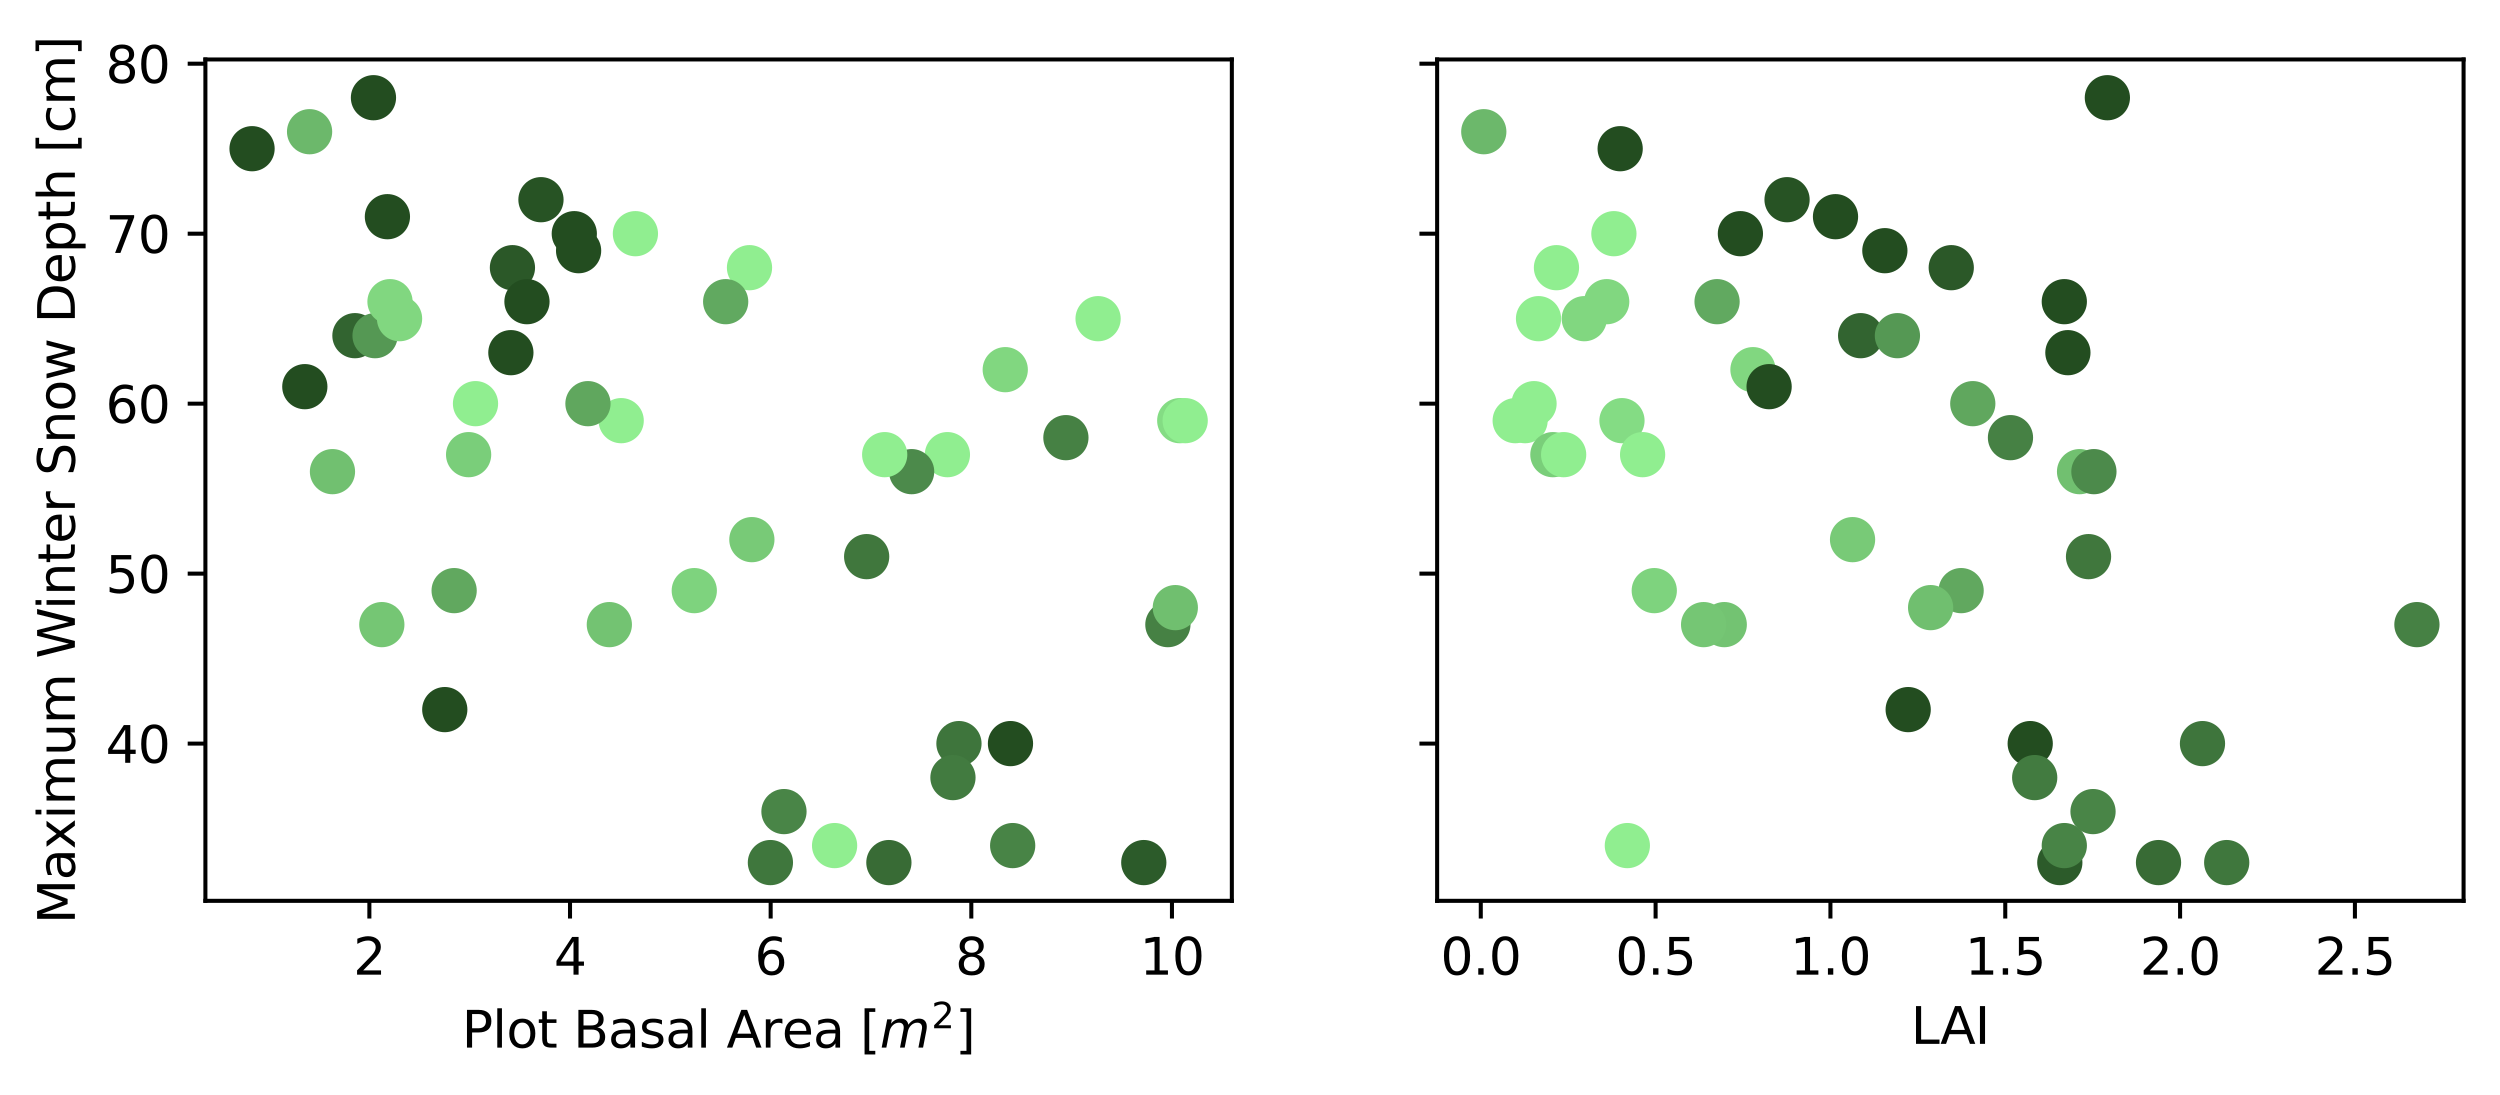 <?xml version="1.0" encoding="utf-8" standalone="no"?>
<!DOCTYPE svg PUBLIC "-//W3C//DTD SVG 1.1//EN"
  "http://www.w3.org/Graphics/SVG/1.1/DTD/svg11.dtd">
<svg xmlns:xlink="http://www.w3.org/1999/xlink" width="494.203pt" height="216.454pt" viewBox="0 0 494.203 216.454" xmlns="http://www.w3.org/2000/svg" version="1.1">
 <defs>
  <style type="text/css">*{stroke-linejoin: round; stroke-linecap: butt}</style>
 </defs>
 <g id="figure_1">
  <g id="patch_1">
   <path d="M 0 216.454 
L 494.203 216.454 
L 494.203 -0 
L 0 -0 
z
" style="fill: #ffffff"/>
  </g>
  <g id="axes_1">
   <g id="patch_2">
    <path d="M 40.603 178.076 
L 243.512 178.076 
L 243.512 11.756 
L 40.603 11.756 
z
" style="fill: #ffffff"/>
   </g>
   <g id="PathCollection_1">
    <defs>
     <path id="C0_0_7c3f84b094" d="M 0 4.472 
C 1.186 4.472 2.324 4.001 3.162 3.162 
C 4.001 2.324 4.472 1.186 4.472 -0 
C 4.472 -1.186 4.001 -2.324 3.162 -3.162 
C 2.324 -4.001 1.186 -4.472 0 -4.472 
C -1.186 -4.472 -2.324 -4.001 -3.162 -3.162 
C -4.001 -2.324 -4.472 -1.186 -4.472 0 
C -4.472 1.186 -4.001 2.324 -3.162 3.162 
C -2.324 4.001 -1.186 4.472 0 4.472 
z
"/>
    </defs>
    <g clip-path="url(#p51efab0837)">
     <use xlink:href="#C0_0_7c3f84b094" x="125.609" y="46.196" style="fill: #90ee90"/>
    </g>
    <g clip-path="url(#p51efab0837)">
     <use xlink:href="#C0_0_7c3f84b094" x="233.213" y="83.156" style="fill: #84dc84"/>
    </g>
    <g clip-path="url(#p51efab0837)">
     <use xlink:href="#C0_0_7c3f84b094" x="89.775" y="116.756" style="fill: #61a85f"/>
    </g>
    <g clip-path="url(#p51efab0837)">
     <use xlink:href="#C0_0_7c3f84b094" x="154.976" y="160.436" style="fill: #498547"/>
    </g>
    <g clip-path="url(#p51efab0837)">
     <use xlink:href="#C0_0_7c3f84b094" x="198.718" y="73.076" style="fill: #81d780"/>
    </g>
    <g clip-path="url(#p51efab0837)">
     <use xlink:href="#C0_0_7c3f84b094" x="70.164" y="66.356" style="fill: #326430"/>
    </g>
    <g clip-path="url(#p51efab0837)">
     <use xlink:href="#C0_0_7c3f84b094" x="210.709" y="86.516" style="fill: #468144"/>
    </g>
    <g clip-path="url(#p51efab0837)">
     <use xlink:href="#C0_0_7c3f84b094" x="73.826" y="19.316" style="fill: #234d20"/>
    </g>
    <g clip-path="url(#p51efab0837)">
     <use xlink:href="#C0_0_7c3f84b094" x="61.198" y="26.036" style="fill: #6cb86b"/>
    </g>
    <g clip-path="url(#p51efab0837)">
     <use xlink:href="#C0_0_7c3f84b094" x="148.162" y="52.916" style="fill: #90ee90"/>
    </g>
    <g clip-path="url(#p51efab0837)">
     <use xlink:href="#C0_0_7c3f84b094" x="65.723" y="93.236" style="fill: #71c070"/>
    </g>
    <g clip-path="url(#p51efab0837)">
     <use xlink:href="#C0_0_7c3f84b094" x="100.99" y="69.716" style="fill: #234d20"/>
    </g>
    <g clip-path="url(#p51efab0837)">
     <use xlink:href="#C0_0_7c3f84b094" x="114.378" y="49.556" style="fill: #234d20"/>
    </g>
    <g clip-path="url(#p51efab0837)">
     <use xlink:href="#C0_0_7c3f84b094" x="74.142" y="66.356" style="fill: #559854"/>
    </g>
    <g clip-path="url(#p51efab0837)">
     <use xlink:href="#C0_0_7c3f84b094" x="60.258" y="76.436" style="fill: #234d20"/>
    </g>
    <g clip-path="url(#p51efab0837)">
     <use xlink:href="#C0_0_7c3f84b094" x="122.796" y="83.156" style="fill: #90ee90"/>
    </g>
    <g clip-path="url(#p51efab0837)">
     <use xlink:href="#C0_0_7c3f84b094" x="143.452" y="59.636" style="fill: #61a960"/>
    </g>
    <g clip-path="url(#p51efab0837)">
     <use xlink:href="#C0_0_7c3f84b094" x="101.299" y="52.916" style="fill: #2b5828"/>
    </g>
    <g clip-path="url(#p51efab0837)">
     <use xlink:href="#C0_0_7c3f84b094" x="113.526" y="46.196" style="fill: #234d20"/>
    </g>
    <g clip-path="url(#p51efab0837)">
     <use xlink:href="#C0_0_7c3f84b094" x="49.826" y="29.396" style="fill: #234d20"/>
    </g>
    <g clip-path="url(#p51efab0837)">
     <use xlink:href="#C0_0_7c3f84b094" x="92.635" y="89.876" style="fill: #7ace7a"/>
    </g>
    <g clip-path="url(#p51efab0837)">
     <use xlink:href="#C0_0_7c3f84b094" x="77.095" y="59.636" style="fill: #81d780"/>
    </g>
    <g clip-path="url(#p51efab0837)">
     <use xlink:href="#C0_0_7c3f84b094" x="78.984" y="62.996" style="fill: #81d780"/>
    </g>
    <g clip-path="url(#p51efab0837)">
     <use xlink:href="#C0_0_7c3f84b094" x="234.289" y="83.156" style="fill: #90ee90"/>
    </g>
    <g clip-path="url(#p51efab0837)">
     <use xlink:href="#C0_0_7c3f84b094" x="217.071" y="62.996" style="fill: #90ee90"/>
    </g>
    <g clip-path="url(#p51efab0837)">
     <use xlink:href="#C0_0_7c3f84b094" x="93.999" y="79.796" style="fill: #90ee90"/>
    </g>
    <g clip-path="url(#p51efab0837)">
     <use xlink:href="#C0_0_7c3f84b094" x="187.285" y="89.876" style="fill: #90ee90"/>
    </g>
    <g clip-path="url(#p51efab0837)">
     <use xlink:href="#C0_0_7c3f84b094" x="175.716" y="170.516" style="fill: #386b35"/>
    </g>
    <g clip-path="url(#p51efab0837)">
     <use xlink:href="#C0_0_7c3f84b094" x="152.294" y="170.516" style="fill: #3f773d"/>
    </g>
    <g clip-path="url(#p51efab0837)">
     <use xlink:href="#C0_0_7c3f84b094" x="104.171" y="59.636" style="fill: #234d20"/>
    </g>
    <g clip-path="url(#p51efab0837)">
     <use xlink:href="#C0_0_7c3f84b094" x="180.212" y="93.236" style="fill: #4c8a4b"/>
    </g>
    <g clip-path="url(#p51efab0837)">
     <use xlink:href="#C0_0_7c3f84b094" x="226.105" y="170.516" style="fill: #2c5b2a"/>
    </g>
    <g clip-path="url(#p51efab0837)">
     <use xlink:href="#C0_0_7c3f84b094" x="230.868" y="123.476" style="fill: #468144"/>
    </g>
    <g clip-path="url(#p51efab0837)">
     <use xlink:href="#C0_0_7c3f84b094" x="200.186" y="167.156" style="fill: #488446"/>
    </g>
    <g clip-path="url(#p51efab0837)">
     <use xlink:href="#C0_0_7c3f84b094" x="106.939" y="39.476" style="fill: #275324"/>
    </g>
    <g clip-path="url(#p51efab0837)">
     <use xlink:href="#C0_0_7c3f84b094" x="148.63" y="106.676" style="fill: #78ca77"/>
    </g>
    <g clip-path="url(#p51efab0837)">
     <use xlink:href="#C0_0_7c3f84b094" x="120.454" y="123.476" style="fill: #73c372"/>
    </g>
    <g clip-path="url(#p51efab0837)">
     <use xlink:href="#C0_0_7c3f84b094" x="189.567" y="146.996" style="fill: #3e753c"/>
    </g>
    <g clip-path="url(#p51efab0837)">
     <use xlink:href="#C0_0_7c3f84b094" x="199.752" y="146.996" style="fill: #234d20"/>
    </g>
    <g clip-path="url(#p51efab0837)">
     <use xlink:href="#C0_0_7c3f84b094" x="188.381" y="153.716" style="fill: #427b40"/>
    </g>
    <g clip-path="url(#p51efab0837)">
     <use xlink:href="#C0_0_7c3f84b094" x="76.584" y="42.836" style="fill: #234d20"/>
    </g>
    <g clip-path="url(#p51efab0837)">
     <use xlink:href="#C0_0_7c3f84b094" x="137.246" y="116.756" style="fill: #7ed37e"/>
    </g>
    <g clip-path="url(#p51efab0837)">
     <use xlink:href="#C0_0_7c3f84b094" x="164.983" y="167.156" style="fill: #90ee90"/>
    </g>
    <g clip-path="url(#p51efab0837)">
     <use xlink:href="#C0_0_7c3f84b094" x="171.322" y="110.036" style="fill: #40773d"/>
    </g>
    <g clip-path="url(#p51efab0837)">
     <use xlink:href="#C0_0_7c3f84b094" x="232.338" y="120.116" style="fill: #70bf6f"/>
    </g>
    <g clip-path="url(#p51efab0837)">
     <use xlink:href="#C0_0_7c3f84b094" x="75.48" y="123.476" style="fill: #75c674"/>
    </g>
    <g clip-path="url(#p51efab0837)">
     <use xlink:href="#C0_0_7c3f84b094" x="87.923" y="140.276" style="fill: #234d20"/>
    </g>
    <g clip-path="url(#p51efab0837)">
     <use xlink:href="#C0_0_7c3f84b094" x="174.886" y="89.876" style="fill: #90ee90"/>
    </g>
    <g clip-path="url(#p51efab0837)">
     <use xlink:href="#C0_0_7c3f84b094" x="116.228" y="79.796" style="fill: #60a75e"/>
    </g>
   </g>
   <g id="matplotlib.axis_1">
    <g id="xtick_1">
     <g id="line2d_1">
      <defs>
       <path id="m131b937861" d="M 0 0 
L 0 3.5 
" style="stroke: #000000; stroke-width: 0.8"/>
      </defs>
      <g>
       <use xlink:href="#m131b937861" x="73.017" y="178.076" style="stroke: #000000; stroke-width: 0.8"/>
      </g>
     </g>
     <g id="text_1">
      <!-- 2 -->
      <g transform="translate(69.835 192.674)scale(0.1 -0.1)">
       <defs>
        <path id="DejaVuSans-32" d="M 1228 531 
L 3431 531 
L 3431 0 
L 469 0 
L 469 531 
Q 828 903 1448 1529 
Q 2069 2156 2228 2338 
Q 2531 2678 2651 2914 
Q 2772 3150 2772 3378 
Q 2772 3750 2511 3984 
Q 2250 4219 1831 4219 
Q 1534 4219 1204 4116 
Q 875 4013 500 3803 
L 500 4441 
Q 881 4594 1212 4672 
Q 1544 4750 1819 4750 
Q 2544 4750 2975 4387 
Q 3406 4025 3406 3419 
Q 3406 3131 3298 2873 
Q 3191 2616 2906 2266 
Q 2828 2175 2409 1742 
Q 1991 1309 1228 531 
z
" transform="scale(0.016)"/>
       </defs>
       <use xlink:href="#DejaVuSans-32"/>
      </g>
     </g>
    </g>
    <g id="xtick_2">
     <g id="line2d_2">
      <g>
       <use xlink:href="#m131b937861" x="112.681" y="178.076" style="stroke: #000000; stroke-width: 0.8"/>
      </g>
     </g>
     <g id="text_2">
      <!-- 4 -->
      <g transform="translate(109.5 192.674)scale(0.1 -0.1)">
       <defs>
        <path id="DejaVuSans-34" d="M 2419 4116 
L 825 1625 
L 2419 1625 
L 2419 4116 
z
M 2253 4666 
L 3047 4666 
L 3047 1625 
L 3713 1625 
L 3713 1100 
L 3047 1100 
L 3047 0 
L 2419 0 
L 2419 1100 
L 313 1100 
L 313 1709 
L 2253 4666 
z
" transform="scale(0.016)"/>
       </defs>
       <use xlink:href="#DejaVuSans-34"/>
      </g>
     </g>
    </g>
    <g id="xtick_3">
     <g id="line2d_3">
      <g>
       <use xlink:href="#m131b937861" x="152.345" y="178.076" style="stroke: #000000; stroke-width: 0.8"/>
      </g>
     </g>
     <g id="text_3">
      <!-- 6 -->
      <g transform="translate(149.164 192.674)scale(0.1 -0.1)">
       <defs>
        <path id="DejaVuSans-36" d="M 2113 2584 
Q 1688 2584 1439 2293 
Q 1191 2003 1191 1497 
Q 1191 994 1439 701 
Q 1688 409 2113 409 
Q 2538 409 2786 701 
Q 3034 994 3034 1497 
Q 3034 2003 2786 2293 
Q 2538 2584 2113 2584 
z
M 3366 4563 
L 3366 3988 
Q 3128 4100 2886 4159 
Q 2644 4219 2406 4219 
Q 1781 4219 1451 3797 
Q 1122 3375 1075 2522 
Q 1259 2794 1537 2939 
Q 1816 3084 2150 3084 
Q 2853 3084 3261 2657 
Q 3669 2231 3669 1497 
Q 3669 778 3244 343 
Q 2819 -91 2113 -91 
Q 1303 -91 875 529 
Q 447 1150 447 2328 
Q 447 3434 972 4092 
Q 1497 4750 2381 4750 
Q 2619 4750 2861 4703 
Q 3103 4656 3366 4563 
z
" transform="scale(0.016)"/>
       </defs>
       <use xlink:href="#DejaVuSans-36"/>
      </g>
     </g>
    </g>
    <g id="xtick_4">
     <g id="line2d_4">
      <g>
       <use xlink:href="#m131b937861" x="192.01" y="178.076" style="stroke: #000000; stroke-width: 0.8"/>
      </g>
     </g>
     <g id="text_4">
      <!-- 8 -->
      <g transform="translate(188.829 192.674)scale(0.1 -0.1)">
       <defs>
        <path id="DejaVuSans-38" d="M 2034 2216 
Q 1584 2216 1326 1975 
Q 1069 1734 1069 1313 
Q 1069 891 1326 650 
Q 1584 409 2034 409 
Q 2484 409 2743 651 
Q 3003 894 3003 1313 
Q 3003 1734 2745 1975 
Q 2488 2216 2034 2216 
z
M 1403 2484 
Q 997 2584 770 2862 
Q 544 3141 544 3541 
Q 544 4100 942 4425 
Q 1341 4750 2034 4750 
Q 2731 4750 3128 4425 
Q 3525 4100 3525 3541 
Q 3525 3141 3298 2862 
Q 3072 2584 2669 2484 
Q 3125 2378 3379 2068 
Q 3634 1759 3634 1313 
Q 3634 634 3220 271 
Q 2806 -91 2034 -91 
Q 1263 -91 848 271 
Q 434 634 434 1313 
Q 434 1759 690 2068 
Q 947 2378 1403 2484 
z
M 1172 3481 
Q 1172 3119 1398 2916 
Q 1625 2713 2034 2713 
Q 2441 2713 2670 2916 
Q 2900 3119 2900 3481 
Q 2900 3844 2670 4047 
Q 2441 4250 2034 4250 
Q 1625 4250 1398 4047 
Q 1172 3844 1172 3481 
z
" transform="scale(0.016)"/>
       </defs>
       <use xlink:href="#DejaVuSans-38"/>
      </g>
     </g>
    </g>
    <g id="xtick_5">
     <g id="line2d_5">
      <g>
       <use xlink:href="#m131b937861" x="231.674" y="178.076" style="stroke: #000000; stroke-width: 0.8"/>
      </g>
     </g>
     <g id="text_5">
      <!-- 10 -->
      <g transform="translate(225.312 192.674)scale(0.1 -0.1)">
       <defs>
        <path id="DejaVuSans-31" d="M 794 531 
L 1825 531 
L 1825 4091 
L 703 3866 
L 703 4441 
L 1819 4666 
L 2450 4666 
L 2450 531 
L 3481 531 
L 3481 0 
L 794 0 
L 794 531 
z
" transform="scale(0.016)"/>
        <path id="DejaVuSans-30" d="M 2034 4250 
Q 1547 4250 1301 3770 
Q 1056 3291 1056 2328 
Q 1056 1369 1301 889 
Q 1547 409 2034 409 
Q 2525 409 2770 889 
Q 3016 1369 3016 2328 
Q 3016 3291 2770 3770 
Q 2525 4250 2034 4250 
z
M 2034 4750 
Q 2819 4750 3233 4129 
Q 3647 3509 3647 2328 
Q 3647 1150 3233 529 
Q 2819 -91 2034 -91 
Q 1250 -91 836 529 
Q 422 1150 422 2328 
Q 422 3509 836 4129 
Q 1250 4750 2034 4750 
z
" transform="scale(0.016)"/>
       </defs>
       <use xlink:href="#DejaVuSans-31"/>
       <use xlink:href="#DejaVuSans-30" x="63.623"/>
      </g>
     </g>
    </g>
    <g id="text_6">
     <!-- Plot Basal Area [$m^2$] -->
     <g transform="translate(91.308 207.174)scale(0.1 -0.1)">
      <defs>
       <path id="DejaVuSans-50" d="M 1259 4147 
L 1259 2394 
L 2053 2394 
Q 2494 2394 2734 2622 
Q 2975 2850 2975 3272 
Q 2975 3691 2734 3919 
Q 2494 4147 2053 4147 
L 1259 4147 
z
M 628 4666 
L 2053 4666 
Q 2838 4666 3239 4311 
Q 3641 3956 3641 3272 
Q 3641 2581 3239 2228 
Q 2838 1875 2053 1875 
L 1259 1875 
L 1259 0 
L 628 0 
L 628 4666 
z
" transform="scale(0.016)"/>
       <path id="DejaVuSans-6c" d="M 603 4863 
L 1178 4863 
L 1178 0 
L 603 0 
L 603 4863 
z
" transform="scale(0.016)"/>
       <path id="DejaVuSans-6f" d="M 1959 3097 
Q 1497 3097 1228 2736 
Q 959 2375 959 1747 
Q 959 1119 1226 758 
Q 1494 397 1959 397 
Q 2419 397 2687 759 
Q 2956 1122 2956 1747 
Q 2956 2369 2687 2733 
Q 2419 3097 1959 3097 
z
M 1959 3584 
Q 2709 3584 3137 3096 
Q 3566 2609 3566 1747 
Q 3566 888 3137 398 
Q 2709 -91 1959 -91 
Q 1206 -91 779 398 
Q 353 888 353 1747 
Q 353 2609 779 3096 
Q 1206 3584 1959 3584 
z
" transform="scale(0.016)"/>
       <path id="DejaVuSans-74" d="M 1172 4494 
L 1172 3500 
L 2356 3500 
L 2356 3053 
L 1172 3053 
L 1172 1153 
Q 1172 725 1289 603 
Q 1406 481 1766 481 
L 2356 481 
L 2356 0 
L 1766 0 
Q 1100 0 847 248 
Q 594 497 594 1153 
L 594 3053 
L 172 3053 
L 172 3500 
L 594 3500 
L 594 4494 
L 1172 4494 
z
" transform="scale(0.016)"/>
       <path id="DejaVuSans-20" transform="scale(0.016)"/>
       <path id="DejaVuSans-42" d="M 1259 2228 
L 1259 519 
L 2272 519 
Q 2781 519 3026 730 
Q 3272 941 3272 1375 
Q 3272 1813 3026 2020 
Q 2781 2228 2272 2228 
L 1259 2228 
z
M 1259 4147 
L 1259 2741 
L 2194 2741 
Q 2656 2741 2882 2914 
Q 3109 3088 3109 3444 
Q 3109 3797 2882 3972 
Q 2656 4147 2194 4147 
L 1259 4147 
z
M 628 4666 
L 2241 4666 
Q 2963 4666 3353 4366 
Q 3744 4066 3744 3513 
Q 3744 3084 3544 2831 
Q 3344 2578 2956 2516 
Q 3422 2416 3680 2098 
Q 3938 1781 3938 1306 
Q 3938 681 3513 340 
Q 3088 0 2303 0 
L 628 0 
L 628 4666 
z
" transform="scale(0.016)"/>
       <path id="DejaVuSans-61" d="M 2194 1759 
Q 1497 1759 1228 1600 
Q 959 1441 959 1056 
Q 959 750 1161 570 
Q 1363 391 1709 391 
Q 2188 391 2477 730 
Q 2766 1069 2766 1631 
L 2766 1759 
L 2194 1759 
z
M 3341 1997 
L 3341 0 
L 2766 0 
L 2766 531 
Q 2569 213 2275 61 
Q 1981 -91 1556 -91 
Q 1019 -91 701 211 
Q 384 513 384 1019 
Q 384 1609 779 1909 
Q 1175 2209 1959 2209 
L 2766 2209 
L 2766 2266 
Q 2766 2663 2505 2880 
Q 2244 3097 1772 3097 
Q 1472 3097 1187 3025 
Q 903 2953 641 2809 
L 641 3341 
Q 956 3463 1253 3523 
Q 1550 3584 1831 3584 
Q 2591 3584 2966 3190 
Q 3341 2797 3341 1997 
z
" transform="scale(0.016)"/>
       <path id="DejaVuSans-73" d="M 2834 3397 
L 2834 2853 
Q 2591 2978 2328 3040 
Q 2066 3103 1784 3103 
Q 1356 3103 1142 2972 
Q 928 2841 928 2578 
Q 928 2378 1081 2264 
Q 1234 2150 1697 2047 
L 1894 2003 
Q 2506 1872 2764 1633 
Q 3022 1394 3022 966 
Q 3022 478 2636 193 
Q 2250 -91 1575 -91 
Q 1294 -91 989 -36 
Q 684 19 347 128 
L 347 722 
Q 666 556 975 473 
Q 1284 391 1588 391 
Q 1994 391 2212 530 
Q 2431 669 2431 922 
Q 2431 1156 2273 1281 
Q 2116 1406 1581 1522 
L 1381 1569 
Q 847 1681 609 1914 
Q 372 2147 372 2553 
Q 372 3047 722 3315 
Q 1072 3584 1716 3584 
Q 2034 3584 2315 3537 
Q 2597 3491 2834 3397 
z
" transform="scale(0.016)"/>
       <path id="DejaVuSans-41" d="M 2188 4044 
L 1331 1722 
L 3047 1722 
L 2188 4044 
z
M 1831 4666 
L 2547 4666 
L 4325 0 
L 3669 0 
L 3244 1197 
L 1141 1197 
L 716 0 
L 50 0 
L 1831 4666 
z
" transform="scale(0.016)"/>
       <path id="DejaVuSans-72" d="M 2631 2963 
Q 2534 3019 2420 3045 
Q 2306 3072 2169 3072 
Q 1681 3072 1420 2755 
Q 1159 2438 1159 1844 
L 1159 0 
L 581 0 
L 581 3500 
L 1159 3500 
L 1159 2956 
Q 1341 3275 1631 3429 
Q 1922 3584 2338 3584 
Q 2397 3584 2469 3576 
Q 2541 3569 2628 3553 
L 2631 2963 
z
" transform="scale(0.016)"/>
       <path id="DejaVuSans-65" d="M 3597 1894 
L 3597 1613 
L 953 1613 
Q 991 1019 1311 708 
Q 1631 397 2203 397 
Q 2534 397 2845 478 
Q 3156 559 3463 722 
L 3463 178 
Q 3153 47 2828 -22 
Q 2503 -91 2169 -91 
Q 1331 -91 842 396 
Q 353 884 353 1716 
Q 353 2575 817 3079 
Q 1281 3584 2069 3584 
Q 2775 3584 3186 3129 
Q 3597 2675 3597 1894 
z
M 3022 2063 
Q 3016 2534 2758 2815 
Q 2500 3097 2075 3097 
Q 1594 3097 1305 2825 
Q 1016 2553 972 2059 
L 3022 2063 
z
" transform="scale(0.016)"/>
       <path id="DejaVuSans-5b" d="M 550 4863 
L 1875 4863 
L 1875 4416 
L 1125 4416 
L 1125 -397 
L 1875 -397 
L 1875 -844 
L 550 -844 
L 550 4863 
z
" transform="scale(0.016)"/>
       <path id="DejaVuSans-Oblique-6d" d="M 5747 2113 
L 5338 0 
L 4763 0 
L 5166 2094 
Q 5191 2228 5203 2325 
Q 5216 2422 5216 2491 
Q 5216 2772 5059 2928 
Q 4903 3084 4622 3084 
Q 4203 3084 3875 2770 
Q 3547 2456 3450 1953 
L 3066 0 
L 2491 0 
L 2900 2094 
Q 2925 2209 2937 2307 
Q 2950 2406 2950 2484 
Q 2950 2769 2794 2926 
Q 2638 3084 2363 3084 
Q 1938 3084 1609 2770 
Q 1281 2456 1184 1953 
L 800 0 
L 225 0 
L 909 3500 
L 1484 3500 
L 1375 2956 
Q 1609 3263 1923 3423 
Q 2238 3584 2597 3584 
Q 2978 3584 3223 3384 
Q 3469 3184 3519 2828 
Q 3781 3197 4126 3390 
Q 4472 3584 4856 3584 
Q 5306 3584 5551 3325 
Q 5797 3066 5797 2591 
Q 5797 2488 5784 2364 
Q 5772 2241 5747 2113 
z
" transform="scale(0.016)"/>
       <path id="DejaVuSans-5d" d="M 1947 4863 
L 1947 -844 
L 622 -844 
L 622 -397 
L 1369 -397 
L 1369 4416 
L 622 4416 
L 622 4863 
L 1947 4863 
z
" transform="scale(0.016)"/>
      </defs>
      <use xlink:href="#DejaVuSans-50" transform="translate(0 0.766)"/>
      <use xlink:href="#DejaVuSans-6c" transform="translate(60.303 0.766)"/>
      <use xlink:href="#DejaVuSans-6f" transform="translate(88.086 0.766)"/>
      <use xlink:href="#DejaVuSans-74" transform="translate(149.268 0.766)"/>
      <use xlink:href="#DejaVuSans-20" transform="translate(188.477 0.766)"/>
      <use xlink:href="#DejaVuSans-42" transform="translate(220.264 0.766)"/>
      <use xlink:href="#DejaVuSans-61" transform="translate(288.867 0.766)"/>
      <use xlink:href="#DejaVuSans-73" transform="translate(350.146 0.766)"/>
      <use xlink:href="#DejaVuSans-61" transform="translate(402.246 0.766)"/>
      <use xlink:href="#DejaVuSans-6c" transform="translate(463.525 0.766)"/>
      <use xlink:href="#DejaVuSans-20" transform="translate(491.309 0.766)"/>
      <use xlink:href="#DejaVuSans-41" transform="translate(523.096 0.766)"/>
      <use xlink:href="#DejaVuSans-72" transform="translate(591.504 0.766)"/>
      <use xlink:href="#DejaVuSans-65" transform="translate(632.617 0.766)"/>
      <use xlink:href="#DejaVuSans-61" transform="translate(694.141 0.766)"/>
      <use xlink:href="#DejaVuSans-20" transform="translate(755.42 0.766)"/>
      <use xlink:href="#DejaVuSans-5b" transform="translate(787.207 0.766)"/>
      <use xlink:href="#DejaVuSans-Oblique-6d" transform="translate(826.221 0.766)"/>
      <use xlink:href="#DejaVuSans-32" transform="translate(928.283 39.047)scale(0.7)"/>
      <use xlink:href="#DejaVuSans-5d" transform="translate(975.553 0.766)"/>
     </g>
    </g>
   </g>
   <g id="matplotlib.axis_2">
    <g id="ytick_1">
     <g id="line2d_6">
      <defs>
       <path id="mc0debe1b2b" d="M 0 0 
L -3.5 0 
" style="stroke: #000000; stroke-width: 0.8"/>
      </defs>
      <g>
       <use xlink:href="#mc0debe1b2b" x="40.603" y="146.996" style="stroke: #000000; stroke-width: 0.8"/>
      </g>
     </g>
     <g id="text_7">
      <!-- 40 -->
      <g transform="translate(20.878 150.795)scale(0.1 -0.1)">
       <use xlink:href="#DejaVuSans-34"/>
       <use xlink:href="#DejaVuSans-30" x="63.623"/>
      </g>
     </g>
    </g>
    <g id="ytick_2">
     <g id="line2d_7">
      <g>
       <use xlink:href="#mc0debe1b2b" x="40.603" y="113.396" style="stroke: #000000; stroke-width: 0.8"/>
      </g>
     </g>
     <g id="text_8">
      <!-- 50 -->
      <g transform="translate(20.878 117.195)scale(0.1 -0.1)">
       <defs>
        <path id="DejaVuSans-35" d="M 691 4666 
L 3169 4666 
L 3169 4134 
L 1269 4134 
L 1269 2991 
Q 1406 3038 1543 3061 
Q 1681 3084 1819 3084 
Q 2600 3084 3056 2656 
Q 3513 2228 3513 1497 
Q 3513 744 3044 326 
Q 2575 -91 1722 -91 
Q 1428 -91 1123 -41 
Q 819 9 494 109 
L 494 744 
Q 775 591 1075 516 
Q 1375 441 1709 441 
Q 2250 441 2565 725 
Q 2881 1009 2881 1497 
Q 2881 1984 2565 2268 
Q 2250 2553 1709 2553 
Q 1456 2553 1204 2497 
Q 953 2441 691 2322 
L 691 4666 
z
" transform="scale(0.016)"/>
       </defs>
       <use xlink:href="#DejaVuSans-35"/>
       <use xlink:href="#DejaVuSans-30" x="63.623"/>
      </g>
     </g>
    </g>
    <g id="ytick_3">
     <g id="line2d_8">
      <g>
       <use xlink:href="#mc0debe1b2b" x="40.603" y="79.796" style="stroke: #000000; stroke-width: 0.8"/>
      </g>
     </g>
     <g id="text_9">
      <!-- 60 -->
      <g transform="translate(20.878 83.595)scale(0.1 -0.1)">
       <use xlink:href="#DejaVuSans-36"/>
       <use xlink:href="#DejaVuSans-30" x="63.623"/>
      </g>
     </g>
    </g>
    <g id="ytick_4">
     <g id="line2d_9">
      <g>
       <use xlink:href="#mc0debe1b2b" x="40.603" y="46.196" style="stroke: #000000; stroke-width: 0.8"/>
      </g>
     </g>
     <g id="text_10">
      <!-- 70 -->
      <g transform="translate(20.878 49.995)scale(0.1 -0.1)">
       <defs>
        <path id="DejaVuSans-37" d="M 525 4666 
L 3525 4666 
L 3525 4397 
L 1831 0 
L 1172 0 
L 2766 4134 
L 525 4134 
L 525 4666 
z
" transform="scale(0.016)"/>
       </defs>
       <use xlink:href="#DejaVuSans-37"/>
       <use xlink:href="#DejaVuSans-30" x="63.623"/>
      </g>
     </g>
    </g>
    <g id="ytick_5">
     <g id="line2d_10">
      <g>
       <use xlink:href="#mc0debe1b2b" x="40.603" y="12.596" style="stroke: #000000; stroke-width: 0.8"/>
      </g>
     </g>
     <g id="text_11">
      <!-- 80 -->
      <g transform="translate(20.878 16.395)scale(0.1 -0.1)">
       <use xlink:href="#DejaVuSans-38"/>
       <use xlink:href="#DejaVuSans-30" x="63.623"/>
      </g>
     </g>
    </g>
    <g id="text_12">
     <!-- Maximum Winter Snow Depth [cm] -->
     <g transform="translate(14.798 182.631)rotate(-90)scale(0.1 -0.1)">
      <defs>
       <path id="DejaVuSans-4d" d="M 628 4666 
L 1569 4666 
L 2759 1491 
L 3956 4666 
L 4897 4666 
L 4897 0 
L 4281 0 
L 4281 4097 
L 3078 897 
L 2444 897 
L 1241 4097 
L 1241 0 
L 628 0 
L 628 4666 
z
" transform="scale(0.016)"/>
       <path id="DejaVuSans-78" d="M 3513 3500 
L 2247 1797 
L 3578 0 
L 2900 0 
L 1881 1375 
L 863 0 
L 184 0 
L 1544 1831 
L 300 3500 
L 978 3500 
L 1906 2253 
L 2834 3500 
L 3513 3500 
z
" transform="scale(0.016)"/>
       <path id="DejaVuSans-69" d="M 603 3500 
L 1178 3500 
L 1178 0 
L 603 0 
L 603 3500 
z
M 603 4863 
L 1178 4863 
L 1178 4134 
L 603 4134 
L 603 4863 
z
" transform="scale(0.016)"/>
       <path id="DejaVuSans-6d" d="M 3328 2828 
Q 3544 3216 3844 3400 
Q 4144 3584 4550 3584 
Q 5097 3584 5394 3201 
Q 5691 2819 5691 2113 
L 5691 0 
L 5113 0 
L 5113 2094 
Q 5113 2597 4934 2840 
Q 4756 3084 4391 3084 
Q 3944 3084 3684 2787 
Q 3425 2491 3425 1978 
L 3425 0 
L 2847 0 
L 2847 2094 
Q 2847 2600 2669 2842 
Q 2491 3084 2119 3084 
Q 1678 3084 1418 2786 
Q 1159 2488 1159 1978 
L 1159 0 
L 581 0 
L 581 3500 
L 1159 3500 
L 1159 2956 
Q 1356 3278 1631 3431 
Q 1906 3584 2284 3584 
Q 2666 3584 2933 3390 
Q 3200 3197 3328 2828 
z
" transform="scale(0.016)"/>
       <path id="DejaVuSans-75" d="M 544 1381 
L 544 3500 
L 1119 3500 
L 1119 1403 
Q 1119 906 1312 657 
Q 1506 409 1894 409 
Q 2359 409 2629 706 
Q 2900 1003 2900 1516 
L 2900 3500 
L 3475 3500 
L 3475 0 
L 2900 0 
L 2900 538 
Q 2691 219 2414 64 
Q 2138 -91 1772 -91 
Q 1169 -91 856 284 
Q 544 659 544 1381 
z
M 1991 3584 
L 1991 3584 
z
" transform="scale(0.016)"/>
       <path id="DejaVuSans-57" d="M 213 4666 
L 850 4666 
L 1831 722 
L 2809 4666 
L 3519 4666 
L 4500 722 
L 5478 4666 
L 6119 4666 
L 4947 0 
L 4153 0 
L 3169 4050 
L 2175 0 
L 1381 0 
L 213 4666 
z
" transform="scale(0.016)"/>
       <path id="DejaVuSans-6e" d="M 3513 2113 
L 3513 0 
L 2938 0 
L 2938 2094 
Q 2938 2591 2744 2837 
Q 2550 3084 2163 3084 
Q 1697 3084 1428 2787 
Q 1159 2491 1159 1978 
L 1159 0 
L 581 0 
L 581 3500 
L 1159 3500 
L 1159 2956 
Q 1366 3272 1645 3428 
Q 1925 3584 2291 3584 
Q 2894 3584 3203 3211 
Q 3513 2838 3513 2113 
z
" transform="scale(0.016)"/>
       <path id="DejaVuSans-53" d="M 3425 4513 
L 3425 3897 
Q 3066 4069 2747 4153 
Q 2428 4238 2131 4238 
Q 1616 4238 1336 4038 
Q 1056 3838 1056 3469 
Q 1056 3159 1242 3001 
Q 1428 2844 1947 2747 
L 2328 2669 
Q 3034 2534 3370 2195 
Q 3706 1856 3706 1288 
Q 3706 609 3251 259 
Q 2797 -91 1919 -91 
Q 1588 -91 1214 -16 
Q 841 59 441 206 
L 441 856 
Q 825 641 1194 531 
Q 1563 422 1919 422 
Q 2459 422 2753 634 
Q 3047 847 3047 1241 
Q 3047 1584 2836 1778 
Q 2625 1972 2144 2069 
L 1759 2144 
Q 1053 2284 737 2584 
Q 422 2884 422 3419 
Q 422 4038 858 4394 
Q 1294 4750 2059 4750 
Q 2388 4750 2728 4690 
Q 3069 4631 3425 4513 
z
" transform="scale(0.016)"/>
       <path id="DejaVuSans-77" d="M 269 3500 
L 844 3500 
L 1563 769 
L 2278 3500 
L 2956 3500 
L 3675 769 
L 4391 3500 
L 4966 3500 
L 4050 0 
L 3372 0 
L 2619 2869 
L 1863 0 
L 1184 0 
L 269 3500 
z
" transform="scale(0.016)"/>
       <path id="DejaVuSans-44" d="M 1259 4147 
L 1259 519 
L 2022 519 
Q 2988 519 3436 956 
Q 3884 1394 3884 2338 
Q 3884 3275 3436 3711 
Q 2988 4147 2022 4147 
L 1259 4147 
z
M 628 4666 
L 1925 4666 
Q 3281 4666 3915 4102 
Q 4550 3538 4550 2338 
Q 4550 1131 3912 565 
Q 3275 0 1925 0 
L 628 0 
L 628 4666 
z
" transform="scale(0.016)"/>
       <path id="DejaVuSans-70" d="M 1159 525 
L 1159 -1331 
L 581 -1331 
L 581 3500 
L 1159 3500 
L 1159 2969 
Q 1341 3281 1617 3432 
Q 1894 3584 2278 3584 
Q 2916 3584 3314 3078 
Q 3713 2572 3713 1747 
Q 3713 922 3314 415 
Q 2916 -91 2278 -91 
Q 1894 -91 1617 61 
Q 1341 213 1159 525 
z
M 3116 1747 
Q 3116 2381 2855 2742 
Q 2594 3103 2138 3103 
Q 1681 3103 1420 2742 
Q 1159 2381 1159 1747 
Q 1159 1113 1420 752 
Q 1681 391 2138 391 
Q 2594 391 2855 752 
Q 3116 1113 3116 1747 
z
" transform="scale(0.016)"/>
       <path id="DejaVuSans-68" d="M 3513 2113 
L 3513 0 
L 2938 0 
L 2938 2094 
Q 2938 2591 2744 2837 
Q 2550 3084 2163 3084 
Q 1697 3084 1428 2787 
Q 1159 2491 1159 1978 
L 1159 0 
L 581 0 
L 581 4863 
L 1159 4863 
L 1159 2956 
Q 1366 3272 1645 3428 
Q 1925 3584 2291 3584 
Q 2894 3584 3203 3211 
Q 3513 2838 3513 2113 
z
" transform="scale(0.016)"/>
       <path id="DejaVuSans-63" d="M 3122 3366 
L 3122 2828 
Q 2878 2963 2633 3030 
Q 2388 3097 2138 3097 
Q 1578 3097 1268 2742 
Q 959 2388 959 1747 
Q 959 1106 1268 751 
Q 1578 397 2138 397 
Q 2388 397 2633 464 
Q 2878 531 3122 666 
L 3122 134 
Q 2881 22 2623 -34 
Q 2366 -91 2075 -91 
Q 1284 -91 818 406 
Q 353 903 353 1747 
Q 353 2603 823 3093 
Q 1294 3584 2113 3584 
Q 2378 3584 2631 3529 
Q 2884 3475 3122 3366 
z
" transform="scale(0.016)"/>
      </defs>
      <use xlink:href="#DejaVuSans-4d"/>
      <use xlink:href="#DejaVuSans-61" x="86.279"/>
      <use xlink:href="#DejaVuSans-78" x="147.559"/>
      <use xlink:href="#DejaVuSans-69" x="206.738"/>
      <use xlink:href="#DejaVuSans-6d" x="234.521"/>
      <use xlink:href="#DejaVuSans-75" x="331.934"/>
      <use xlink:href="#DejaVuSans-6d" x="395.312"/>
      <use xlink:href="#DejaVuSans-20" x="492.725"/>
      <use xlink:href="#DejaVuSans-57" x="524.512"/>
      <use xlink:href="#DejaVuSans-69" x="621.139"/>
      <use xlink:href="#DejaVuSans-6e" x="648.922"/>
      <use xlink:href="#DejaVuSans-74" x="712.301"/>
      <use xlink:href="#DejaVuSans-65" x="751.51"/>
      <use xlink:href="#DejaVuSans-72" x="813.033"/>
      <use xlink:href="#DejaVuSans-20" x="854.146"/>
      <use xlink:href="#DejaVuSans-53" x="885.934"/>
      <use xlink:href="#DejaVuSans-6e" x="949.41"/>
      <use xlink:href="#DejaVuSans-6f" x="1012.789"/>
      <use xlink:href="#DejaVuSans-77" x="1073.971"/>
      <use xlink:href="#DejaVuSans-20" x="1155.758"/>
      <use xlink:href="#DejaVuSans-44" x="1187.545"/>
      <use xlink:href="#DejaVuSans-65" x="1264.547"/>
      <use xlink:href="#DejaVuSans-70" x="1326.07"/>
      <use xlink:href="#DejaVuSans-74" x="1389.547"/>
      <use xlink:href="#DejaVuSans-68" x="1428.756"/>
      <use xlink:href="#DejaVuSans-20" x="1492.135"/>
      <use xlink:href="#DejaVuSans-5b" x="1523.922"/>
      <use xlink:href="#DejaVuSans-63" x="1562.936"/>
      <use xlink:href="#DejaVuSans-6d" x="1617.916"/>
      <use xlink:href="#DejaVuSans-5d" x="1715.328"/>
     </g>
    </g>
   </g>
   <g id="patch_3">
    <path d="M 40.603 178.076 
L 40.603 11.756 
" style="fill: none; stroke: #000000; stroke-width: 0.8; stroke-linejoin: miter; stroke-linecap: square"/>
   </g>
   <g id="patch_4">
    <path d="M 243.512 178.076 
L 243.512 11.756 
" style="fill: none; stroke: #000000; stroke-width: 0.8; stroke-linejoin: miter; stroke-linecap: square"/>
   </g>
   <g id="patch_5">
    <path d="M 40.603 178.076 
L 243.512 178.076 
" style="fill: none; stroke: #000000; stroke-width: 0.8; stroke-linejoin: miter; stroke-linecap: square"/>
   </g>
   <g id="patch_6">
    <path d="M 40.603 11.756 
L 243.512 11.756 
" style="fill: none; stroke: #000000; stroke-width: 0.8; stroke-linejoin: miter; stroke-linecap: square"/>
   </g>
  </g>
  <g id="axes_2">
   <g id="patch_7">
    <path d="M 284.094 178.076 
L 487.003 178.076 
L 487.003 11.756 
L 284.094 11.756 
z
" style="fill: #ffffff"/>
   </g>
   <g id="PathCollection_2">
    <defs>
     <path id="C1_0_b277db65d0" d="M 0 4.472 
C 1.186 4.472 2.324 4.001 3.162 3.162 
C 4.001 2.324 4.472 1.186 4.472 -0 
C 4.472 -1.186 4.001 -2.324 3.162 -3.162 
C 2.324 -4.001 1.186 -4.472 0 -4.472 
C -1.186 -4.472 -2.324 -4.001 -3.162 -3.162 
C -4.001 -2.324 -4.472 -1.186 -4.472 0 
C -4.472 1.186 -4.001 2.324 -3.162 3.162 
C -2.324 4.001 -1.186 4.472 0 4.472 
z
"/>
    </defs>
    <g clip-path="url(#p766fcaede2)">
     <use xlink:href="#C1_0_b277db65d0" x="319.036" y="46.196" style="fill: #90ee90"/>
    </g>
    <g clip-path="url(#p766fcaede2)">
     <use xlink:href="#C1_0_b277db65d0" x="320.632" y="83.156" style="fill: #84dc84"/>
    </g>
    <g clip-path="url(#p766fcaede2)">
     <use xlink:href="#C1_0_b277db65d0" x="387.677" y="116.756" style="fill: #61a85f"/>
    </g>
    <g clip-path="url(#p766fcaede2)">
     <use xlink:href="#C1_0_b277db65d0" x="413.75" y="160.436" style="fill: #498547"/>
    </g>
    <g clip-path="url(#p766fcaede2)">
     <use xlink:href="#C1_0_b277db65d0" x="346.528" y="73.076" style="fill: #81d780"/>
    </g>
    <g clip-path="url(#p766fcaede2)">
     <use xlink:href="#C1_0_b277db65d0" x="367.812" y="66.356" style="fill: #326430"/>
    </g>
    <g clip-path="url(#p766fcaede2)">
     <use xlink:href="#C1_0_b277db65d0" x="397.432" y="86.516" style="fill: #468144"/>
    </g>
    <g clip-path="url(#p766fcaede2)">
     <use xlink:href="#C1_0_b277db65d0" x="416.588" y="19.316" style="fill: #234d20"/>
    </g>
    <g clip-path="url(#p766fcaede2)">
     <use xlink:href="#C1_0_b277db65d0" x="293.317" y="26.036" style="fill: #6cb86b"/>
    </g>
    <g clip-path="url(#p766fcaede2)">
     <use xlink:href="#C1_0_b277db65d0" x="307.684" y="52.916" style="fill: #90ee90"/>
    </g>
    <g clip-path="url(#p766fcaede2)">
     <use xlink:href="#C1_0_b277db65d0" x="411.09" y="93.236" style="fill: #71c070"/>
    </g>
    <g clip-path="url(#p766fcaede2)">
     <use xlink:href="#C1_0_b277db65d0" x="408.784" y="69.716" style="fill: #234d20"/>
    </g>
    <g clip-path="url(#p766fcaede2)">
     <use xlink:href="#C1_0_b277db65d0" x="372.601" y="49.556" style="fill: #234d20"/>
    </g>
    <g clip-path="url(#p766fcaede2)">
     <use xlink:href="#C1_0_b277db65d0" x="375.084" y="66.356" style="fill: #559854"/>
    </g>
    <g clip-path="url(#p766fcaede2)">
     <use xlink:href="#C1_0_b277db65d0" x="349.72" y="76.436" style="fill: #234d20"/>
    </g>
    <g clip-path="url(#p766fcaede2)">
     <use xlink:href="#C1_0_b277db65d0" x="301.476" y="83.156" style="fill: #90ee90"/>
    </g>
    <g clip-path="url(#p766fcaede2)">
     <use xlink:href="#C1_0_b277db65d0" x="339.433" y="59.636" style="fill: #61a960"/>
    </g>
    <g clip-path="url(#p766fcaede2)">
     <use xlink:href="#C1_0_b277db65d0" x="385.726" y="52.916" style="fill: #2b5828"/>
    </g>
    <g clip-path="url(#p766fcaede2)">
     <use xlink:href="#C1_0_b277db65d0" x="344.044" y="46.196" style="fill: #234d20"/>
    </g>
    <g clip-path="url(#p766fcaede2)">
     <use xlink:href="#C1_0_b277db65d0" x="320.277" y="29.396" style="fill: #234d20"/>
    </g>
    <g clip-path="url(#p766fcaede2)">
     <use xlink:href="#C1_0_b277db65d0" x="306.975" y="89.876" style="fill: #7ace7a"/>
    </g>
    <g clip-path="url(#p766fcaede2)">
     <use xlink:href="#C1_0_b277db65d0" x="317.617" y="59.636" style="fill: #81d780"/>
    </g>
    <g clip-path="url(#p766fcaede2)">
     <use xlink:href="#C1_0_b277db65d0" x="313.182" y="62.996" style="fill: #81d780"/>
    </g>
    <g clip-path="url(#p766fcaede2)">
     <use xlink:href="#C1_0_b277db65d0" x="299.525" y="83.156" style="fill: #90ee90"/>
    </g>
    <g clip-path="url(#p766fcaede2)">
     <use xlink:href="#C1_0_b277db65d0" x="304.137" y="62.996" style="fill: #90ee90"/>
    </g>
    <g clip-path="url(#p766fcaede2)">
     <use xlink:href="#C1_0_b277db65d0" x="303.25" y="79.796" style="fill: #90ee90"/>
    </g>
    <g clip-path="url(#p766fcaede2)">
     <use xlink:href="#C1_0_b277db65d0" x="309.103" y="89.876" style="fill: #90ee90"/>
    </g>
    <g clip-path="url(#p766fcaede2)">
     <use xlink:href="#C1_0_b277db65d0" x="426.698" y="170.516" style="fill: #386b35"/>
    </g>
    <g clip-path="url(#p766fcaede2)">
     <use xlink:href="#C1_0_b277db65d0" x="440.178" y="170.516" style="fill: #3f773d"/>
    </g>
    <g clip-path="url(#p766fcaede2)">
     <use xlink:href="#C1_0_b277db65d0" x="408.074" y="59.636" style="fill: #234d20"/>
    </g>
    <g clip-path="url(#p766fcaede2)">
     <use xlink:href="#C1_0_b277db65d0" x="413.927" y="93.236" style="fill: #4c8a4b"/>
    </g>
    <g clip-path="url(#p766fcaede2)">
     <use xlink:href="#C1_0_b277db65d0" x="407.187" y="170.516" style="fill: #2c5b2a"/>
    </g>
    <g clip-path="url(#p766fcaede2)">
     <use xlink:href="#C1_0_b277db65d0" x="477.78" y="123.476" style="fill: #468144"/>
    </g>
    <g clip-path="url(#p766fcaede2)">
     <use xlink:href="#C1_0_b277db65d0" x="408.074" y="167.156" style="fill: #488446"/>
    </g>
    <g clip-path="url(#p766fcaede2)">
     <use xlink:href="#C1_0_b277db65d0" x="353.268" y="39.476" style="fill: #275324"/>
    </g>
    <g clip-path="url(#p766fcaede2)">
     <use xlink:href="#C1_0_b277db65d0" x="366.215" y="106.676" style="fill: #78ca77"/>
    </g>
    <g clip-path="url(#p766fcaede2)">
     <use xlink:href="#C1_0_b277db65d0" x="340.852" y="123.476" style="fill: #73c372"/>
    </g>
    <g clip-path="url(#p766fcaede2)">
     <use xlink:href="#C1_0_b277db65d0" x="435.389" y="146.996" style="fill: #3e753c"/>
    </g>
    <g clip-path="url(#p766fcaede2)">
     <use xlink:href="#C1_0_b277db65d0" x="401.334" y="146.996" style="fill: #234d20"/>
    </g>
    <g clip-path="url(#p766fcaede2)">
     <use xlink:href="#C1_0_b277db65d0" x="402.221" y="153.716" style="fill: #427b40"/>
    </g>
    <g clip-path="url(#p766fcaede2)">
     <use xlink:href="#C1_0_b277db65d0" x="362.845" y="42.836" style="fill: #234d20"/>
    </g>
    <g clip-path="url(#p766fcaede2)">
     <use xlink:href="#C1_0_b277db65d0" x="327.017" y="116.756" style="fill: #7ed37e"/>
    </g>
    <g clip-path="url(#p766fcaede2)">
     <use xlink:href="#C1_0_b277db65d0" x="321.696" y="167.156" style="fill: #90ee90"/>
    </g>
    <g clip-path="url(#p766fcaede2)">
     <use xlink:href="#C1_0_b277db65d0" x="412.863" y="110.036" style="fill: #40773d"/>
    </g>
    <g clip-path="url(#p766fcaede2)">
     <use xlink:href="#C1_0_b277db65d0" x="381.646" y="120.116" style="fill: #70bf6f"/>
    </g>
    <g clip-path="url(#p766fcaede2)">
     <use xlink:href="#C1_0_b277db65d0" x="336.772" y="123.476" style="fill: #75c674"/>
    </g>
    <g clip-path="url(#p766fcaede2)">
     <use xlink:href="#C1_0_b277db65d0" x="377.212" y="140.276" style="fill: #234d20"/>
    </g>
    <g clip-path="url(#p766fcaede2)">
     <use xlink:href="#C1_0_b277db65d0" x="324.711" y="89.876" style="fill: #90ee90"/>
    </g>
    <g clip-path="url(#p766fcaede2)">
     <use xlink:href="#C1_0_b277db65d0" x="389.983" y="79.796" style="fill: #60a75e"/>
    </g>
   </g>
   <g id="matplotlib.axis_3">
    <g id="xtick_6">
     <g id="line2d_11">
      <g>
       <use xlink:href="#m131b937861" x="292.721" y="178.076" style="stroke: #000000; stroke-width: 0.8"/>
      </g>
     </g>
     <g id="text_13">
      <!-- 0.0 -->
      <g transform="translate(284.769 192.674)scale(0.1 -0.1)">
       <defs>
        <path id="DejaVuSans-2e" d="M 684 794 
L 1344 794 
L 1344 0 
L 684 0 
L 684 794 
z
" transform="scale(0.016)"/>
       </defs>
       <use xlink:href="#DejaVuSans-30"/>
       <use xlink:href="#DejaVuSans-2e" x="63.623"/>
       <use xlink:href="#DejaVuSans-30" x="95.41"/>
      </g>
     </g>
    </g>
    <g id="xtick_7">
     <g id="line2d_12">
      <g>
       <use xlink:href="#m131b937861" x="327.281" y="178.076" style="stroke: #000000; stroke-width: 0.8"/>
      </g>
     </g>
     <g id="text_14">
      <!-- 0.5 -->
      <g transform="translate(319.329 192.674)scale(0.1 -0.1)">
       <use xlink:href="#DejaVuSans-30"/>
       <use xlink:href="#DejaVuSans-2e" x="63.623"/>
       <use xlink:href="#DejaVuSans-35" x="95.41"/>
      </g>
     </g>
    </g>
    <g id="xtick_8">
     <g id="line2d_13">
      <g>
       <use xlink:href="#m131b937861" x="361.841" y="178.076" style="stroke: #000000; stroke-width: 0.8"/>
      </g>
     </g>
     <g id="text_15">
      <!-- 1.0 -->
      <g transform="translate(353.89 192.674)scale(0.1 -0.1)">
       <use xlink:href="#DejaVuSans-31"/>
       <use xlink:href="#DejaVuSans-2e" x="63.623"/>
       <use xlink:href="#DejaVuSans-30" x="95.41"/>
      </g>
     </g>
    </g>
    <g id="xtick_9">
     <g id="line2d_14">
      <g>
       <use xlink:href="#m131b937861" x="396.402" y="178.076" style="stroke: #000000; stroke-width: 0.8"/>
      </g>
     </g>
     <g id="text_16">
      <!-- 1.5 -->
      <g transform="translate(388.45 192.674)scale(0.1 -0.1)">
       <use xlink:href="#DejaVuSans-31"/>
       <use xlink:href="#DejaVuSans-2e" x="63.623"/>
       <use xlink:href="#DejaVuSans-35" x="95.41"/>
      </g>
     </g>
    </g>
    <g id="xtick_10">
     <g id="line2d_15">
      <g>
       <use xlink:href="#m131b937861" x="430.962" y="178.076" style="stroke: #000000; stroke-width: 0.8"/>
      </g>
     </g>
     <g id="text_17">
      <!-- 2.0 -->
      <g transform="translate(423.011 192.674)scale(0.1 -0.1)">
       <use xlink:href="#DejaVuSans-32"/>
       <use xlink:href="#DejaVuSans-2e" x="63.623"/>
       <use xlink:href="#DejaVuSans-30" x="95.41"/>
      </g>
     </g>
    </g>
    <g id="xtick_11">
     <g id="line2d_16">
      <g>
       <use xlink:href="#m131b937861" x="465.523" y="178.076" style="stroke: #000000; stroke-width: 0.8"/>
      </g>
     </g>
     <g id="text_18">
      <!-- 2.5 -->
      <g transform="translate(457.571 192.674)scale(0.1 -0.1)">
       <use xlink:href="#DejaVuSans-32"/>
       <use xlink:href="#DejaVuSans-2e" x="63.623"/>
       <use xlink:href="#DejaVuSans-35" x="95.41"/>
      </g>
     </g>
    </g>
    <g id="text_19">
     <!-- LAI -->
     <g transform="translate(377.755 206.352)scale(0.1 -0.1)">
      <defs>
       <path id="DejaVuSans-4c" d="M 628 4666 
L 1259 4666 
L 1259 531 
L 3531 531 
L 3531 0 
L 628 0 
L 628 4666 
z
" transform="scale(0.016)"/>
       <path id="DejaVuSans-49" d="M 628 4666 
L 1259 4666 
L 1259 0 
L 628 0 
L 628 4666 
z
" transform="scale(0.016)"/>
      </defs>
      <use xlink:href="#DejaVuSans-4c"/>
      <use xlink:href="#DejaVuSans-41" x="57.963"/>
      <use xlink:href="#DejaVuSans-49" x="126.371"/>
     </g>
    </g>
   </g>
   <g id="matplotlib.axis_4">
    <g id="ytick_6">
     <g id="line2d_17">
      <g>
       <use xlink:href="#mc0debe1b2b" x="284.094" y="146.996" style="stroke: #000000; stroke-width: 0.8"/>
      </g>
     </g>
    </g>
    <g id="ytick_7">
     <g id="line2d_18">
      <g>
       <use xlink:href="#mc0debe1b2b" x="284.094" y="113.396" style="stroke: #000000; stroke-width: 0.8"/>
      </g>
     </g>
    </g>
    <g id="ytick_8">
     <g id="line2d_19">
      <g>
       <use xlink:href="#mc0debe1b2b" x="284.094" y="79.796" style="stroke: #000000; stroke-width: 0.8"/>
      </g>
     </g>
    </g>
    <g id="ytick_9">
     <g id="line2d_20">
      <g>
       <use xlink:href="#mc0debe1b2b" x="284.094" y="46.196" style="stroke: #000000; stroke-width: 0.8"/>
      </g>
     </g>
    </g>
    <g id="ytick_10">
     <g id="line2d_21">
      <g>
       <use xlink:href="#mc0debe1b2b" x="284.094" y="12.596" style="stroke: #000000; stroke-width: 0.8"/>
      </g>
     </g>
    </g>
   </g>
   <g id="patch_8">
    <path d="M 284.094 178.076 
L 284.094 11.756 
" style="fill: none; stroke: #000000; stroke-width: 0.8; stroke-linejoin: miter; stroke-linecap: square"/>
   </g>
   <g id="patch_9">
    <path d="M 487.003 178.076 
L 487.003 11.756 
" style="fill: none; stroke: #000000; stroke-width: 0.8; stroke-linejoin: miter; stroke-linecap: square"/>
   </g>
   <g id="patch_10">
    <path d="M 284.094 178.076 
L 487.003 178.076 
" style="fill: none; stroke: #000000; stroke-width: 0.8; stroke-linejoin: miter; stroke-linecap: square"/>
   </g>
   <g id="patch_11">
    <path d="M 284.094 11.756 
L 487.003 11.756 
" style="fill: none; stroke: #000000; stroke-width: 0.8; stroke-linejoin: miter; stroke-linecap: square"/>
   </g>
  </g>
 </g>
 <defs>
  <clipPath id="p51efab0837">
   <rect x="40.603" y="11.756" width="202.909" height="166.32"/>
  </clipPath>
  <clipPath id="p766fcaede2">
   <rect x="284.094" y="11.756" width="202.909" height="166.32"/>
  </clipPath>
 </defs>
</svg>
